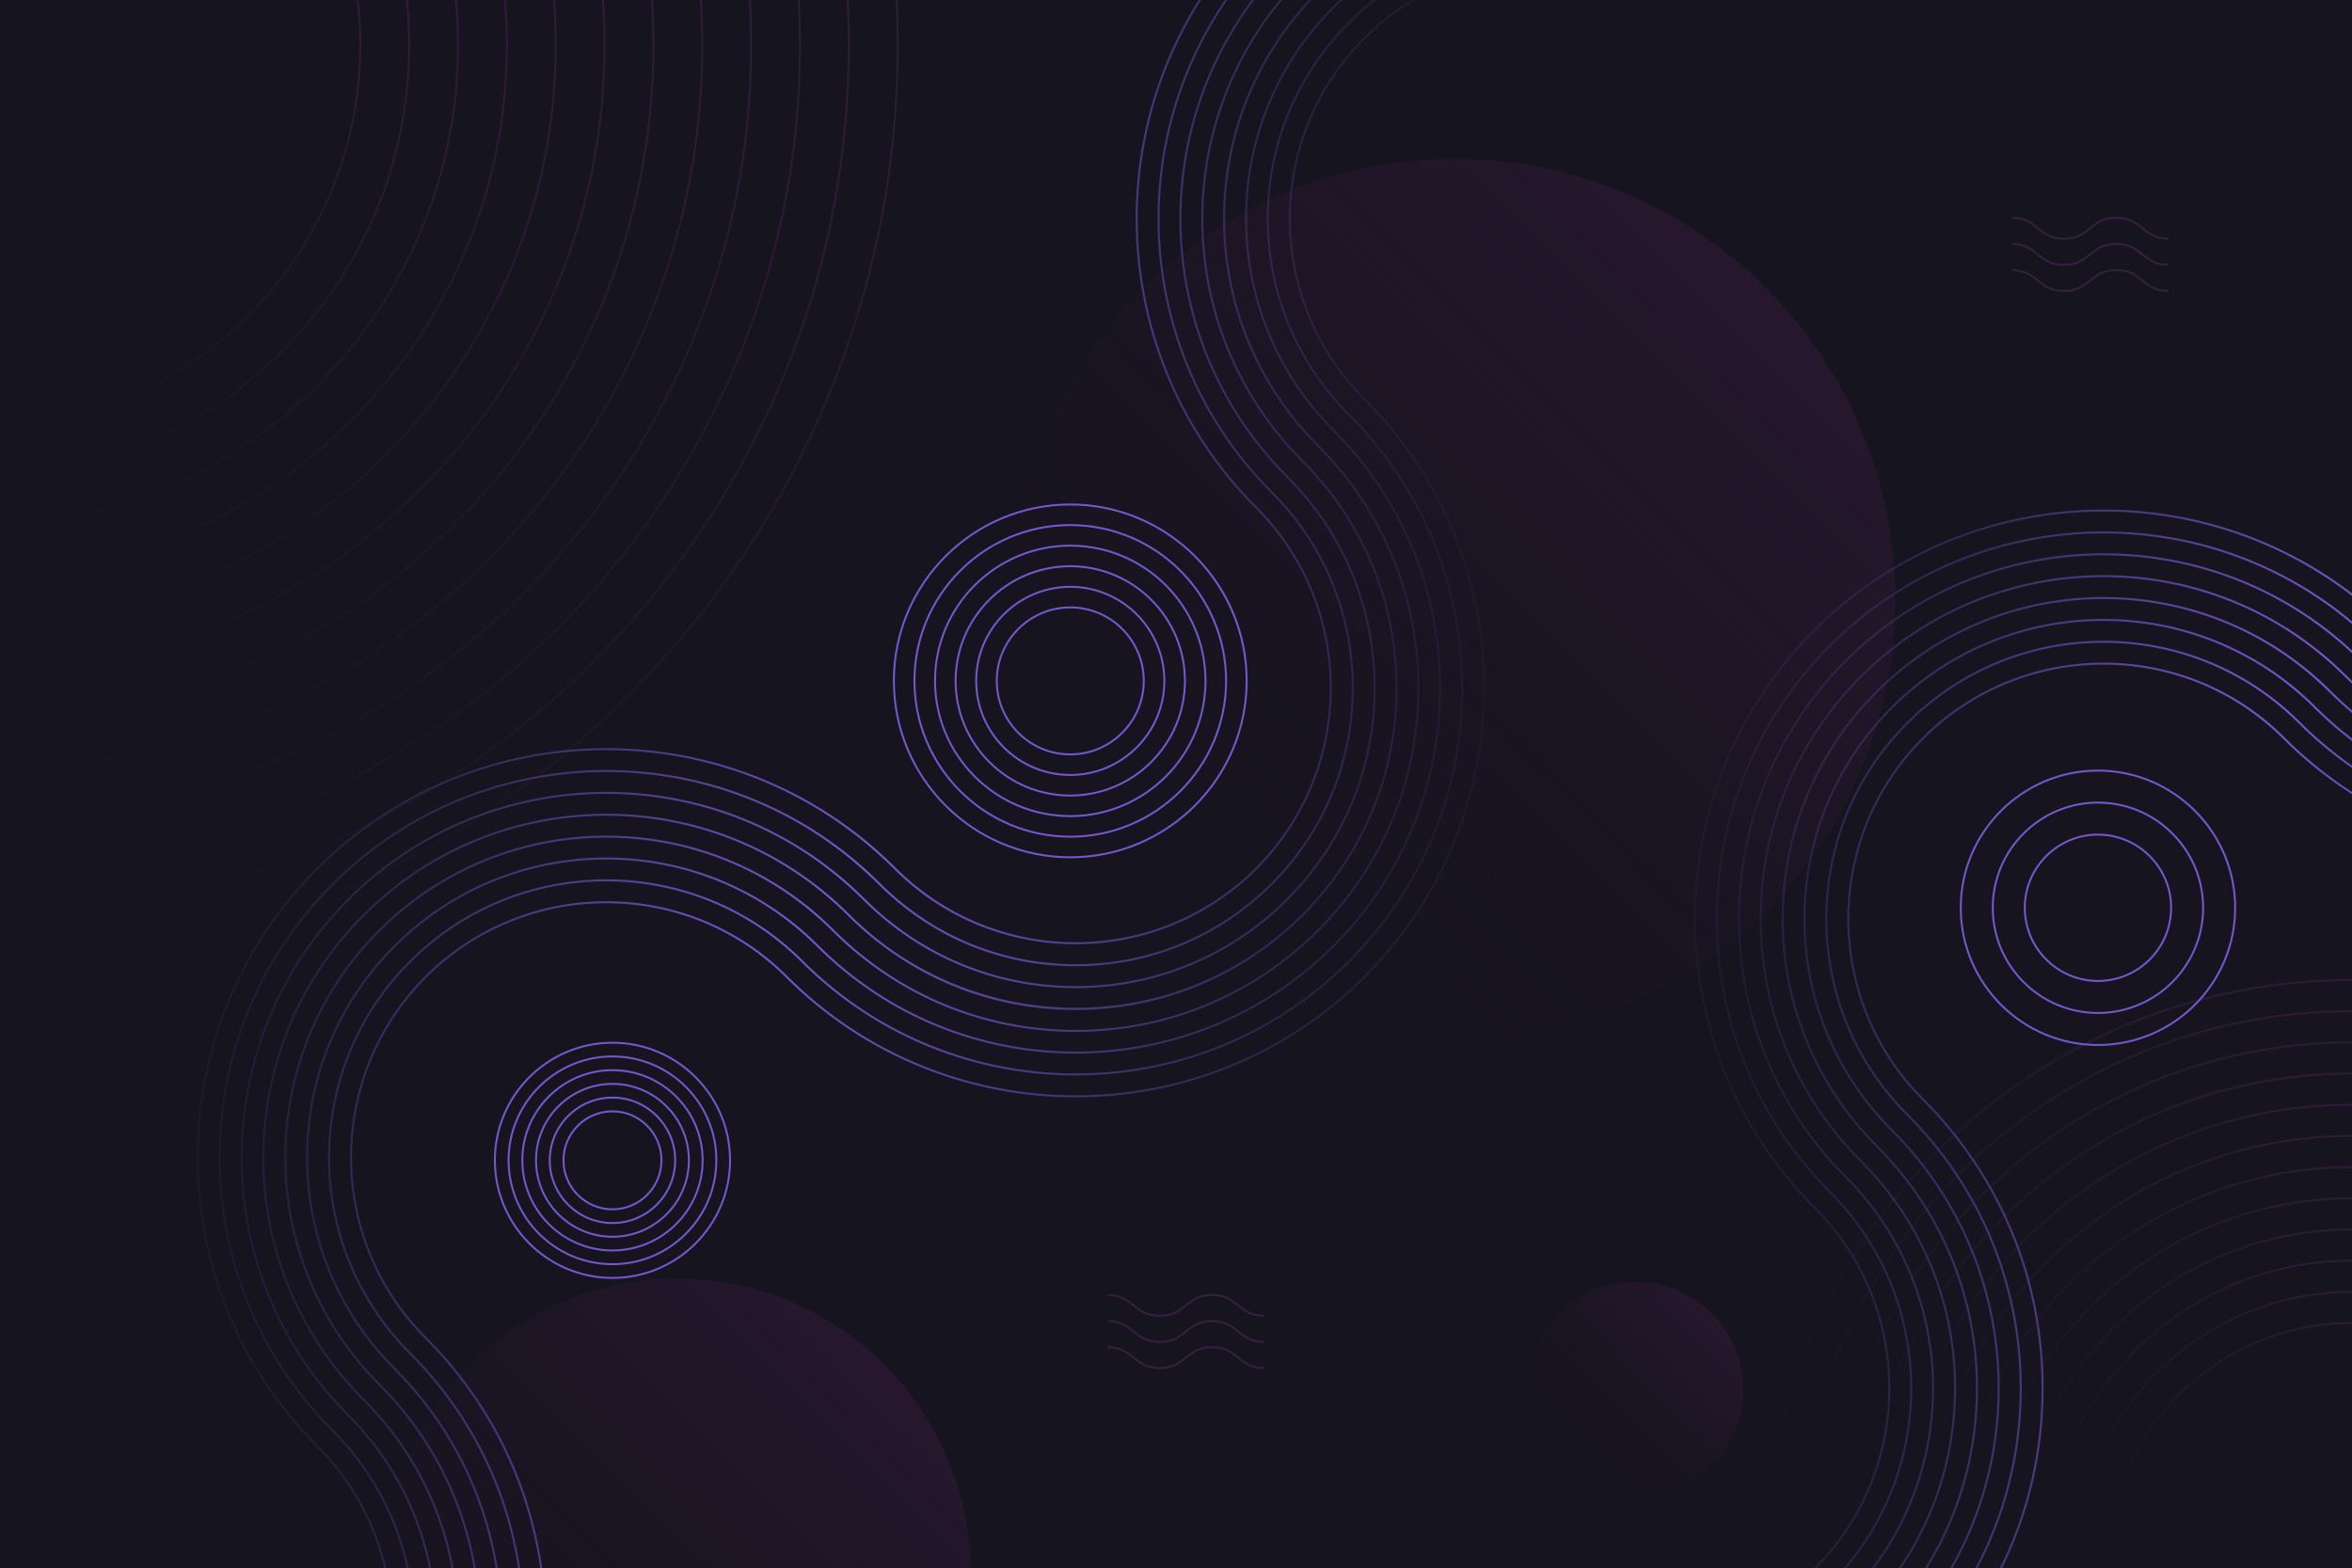 <?xml version="1.0" encoding="UTF-8"?>
<svg id="Background" xmlns="http://www.w3.org/2000/svg" xmlns:xlink="http://www.w3.org/1999/xlink"
  viewBox="0 0 2500 1667">
  <defs>
    <style>
      .cls-1 {
      fill: url(#_Безымянный_градиент_4-22);
      }

      .cls-1, .cls-2, .cls-3, .cls-4, .cls-5, .cls-6, .cls-7, .cls-8, .cls-9, .cls-10, .cls-11,
      .cls-12, .cls-13, .cls-14, .cls-15, .cls-16, .cls-17, .cls-18, .cls-19, .cls-20, .cls-21,
      .cls-22, .cls-23, .cls-24, .cls-25, .cls-26, .cls-27, .cls-28, .cls-29, .cls-30, .cls-31,
      .cls-32, .cls-33, .cls-34, .cls-35, .cls-36, .cls-37, .cls-38, .cls-39, .cls-40, .cls-41,
      .cls-42, .cls-43, .cls-44, .cls-45, .cls-46, .cls-47 {
      stroke-width: 0px;
      }

      .cls-2 {
      fill: url(#_Безымянный_градиент_4-24);
      }

      .cls-3 {
      fill: url(#_Безымянный_градиент_3-2);
      }

      .cls-4 {
      fill: url(#_Безымянный_градиент_3);
      }

      .cls-5 {
      fill: url(#_Безымянный_градиент_4);
      }

      .cls-6 {
      fill: url(#_Безымянный_градиент_4-4);
      }

      .cls-7 {
      fill: url(#_Безымянный_градиент_2);
      }

      .cls-8 {
      fill: url(#_Безымянный_градиент_2-6);
      }

      .cls-9 {
      fill: url(#_Безымянный_градиент_2-12);
      }

      .cls-10 {
      fill: url(#_Безымянный_градиент_4-21);
      }

      .cls-11 {
      fill: url(#_Безымянный_градиент_2-2);
      }

      .cls-12 {
      fill: url(#_Безымянный_градиент_4-3);
      }

      .cls-13 {
      fill: url(#_Безымянный_градиент_4-18);
      }

      .cls-14 {
      fill: url(#_Безымянный_градиент_3-3);
      }

      .cls-15 {
      fill: none;
      }

      .cls-16 {
      fill: url(#_Безымянный_градиент_4-23);
      }

      .cls-17 {
      fill: url(#_Безымянный_градиент_4-6);
      }

      .cls-18 {
      fill: url(#_Безымянный_градиент_4-13);
      }

      .cls-19 {
      fill: url(#_Безымянный_градиент_4-17);
      }

      .cls-20 {
      fill: url(#_Безымянный_градиент_4-19);
      }

      .cls-21 {
      fill: url(#_Безымянный_градиент_2-7);
      }

      .cls-22 {
      fill: url(#_Безымянный_градиент_4-8);
      }

      .cls-23 {
      fill: #16141f;
      }

      .cls-24 {
      fill: url(#_Безымянный_градиент_4-20);
      }

      .cls-25 {
      fill: url(#_Безымянный_градиент_2-5);
      }

      .cls-26 {
      fill: url(#_Безымянный_градиент_2-8);
      }

      .cls-27 {
      fill: url(#_Безымянный_градиент_4-2);
      }

      .cls-28 {
      fill: url(#_Безымянный_градиент_2-10);
      }

      .cls-29 {
      fill: url(#_Безымянный_градиент_4-7);
      }

      .cls-30 {
      fill: url(#_Безымянный_градиент_4-5);
      }

      .cls-31 {
      fill: url(#_Безымянный_градиент_2-11);
      }

      .cls-48 {
      clip-path: url(#clippath);
      }

      .cls-32 {
      fill: url(#_Безымянный_градиент_4-9);
      }

      .cls-33 {
      fill: url(#_Безымянный_градиент_4-11);
      }

      .cls-34 {
      fill: url(#_Безымянный_градиент_4-16);
      }

      .cls-35 {
      fill: url(#_Безымянный_градиент_4-12);
      }

      .cls-36 {
      fill: url(#_Безымянный_градиент_2-3);
      }

      .cls-37 {
      fill: #7457cc;
      }

      .cls-38 {
      fill: url(#_Безымянный_градиент_2-13);
      }

      .cls-39 {
      fill: url(#_Безымянный_градиент_2-16);
      }

      .cls-40 {
      fill: url(#_Безымянный_градиент_4-14);
      }

      .cls-41 {
      fill: url(#_Безымянный_градиент_2-14);
      }

      .cls-42 {
      fill: url(#_Безымянный_градиент_2-15);
      }

      .cls-43 {
      fill: url(#_Безымянный_градиент_4-10);
      }

      .cls-44 {
      fill: url(#_Безымянный_градиент_2-4);
      }

      .cls-45 {
      fill: #352040;
      }

      .cls-46 {
      fill: url(#_Безымянный_градиент_2-9);
      }

      .cls-47 {
      fill: url(#_Безымянный_градиент_4-15);
      }
    </style>
    <clipPath id="clippath">
      <rect id="mask" class="cls-15" width="2500" height="1667" />
    </clipPath>
    <linearGradient id="_Безымянный_градиент_4" data-name="Безымянный градиент 4" x1="-718.18"
      y1="741.19" x2="668.18" y2="-645.18" gradientUnits="userSpaceOnUse">
      <stop offset="0" stop-color="#16141f" stop-opacity="0" />
      <stop offset="1" stop-color="#352040" />
    </linearGradient>
    <linearGradient id="_Безымянный_градиент_4-2" data-name="Безымянный градиент 4" x1="-681.46"
      y1="704.47" x2="631.46" y2="-608.45" xlink:href="#_Безымянный_градиент_4" />
    <linearGradient id="_Безымянный_градиент_4-3" data-name="Безымянный градиент 4" x1="-644.74"
      y1="667.75" x2="594.74" y2="-571.73" xlink:href="#_Безымянный_градиент_4" />
    <linearGradient id="_Безымянный_градиент_4-4" data-name="Безымянный градиент 4" x1="-608.02"
      y1="631.03" x2="558.02" y2="-535.01" xlink:href="#_Безымянный_градиент_4" />
    <linearGradient id="_Безымянный_градиент_4-5" data-name="Безымянный градиент 4" x1="-571.3"
      y1="594.31" x2="521.3" y2="-498.29" xlink:href="#_Безымянный_градиент_4" />
    <linearGradient id="_Безымянный_градиент_4-6" data-name="Безымянный градиент 4" x1="-534.58"
      y1="557.59" x2="484.58" y2="-461.57" xlink:href="#_Безымянный_градиент_4" />
    <linearGradient id="_Безымянный_градиент_4-7" data-name="Безымянный градиент 4" x1="-497.86"
      y1="520.86" x2="447.86" y2="-424.85" xlink:href="#_Безымянный_градиент_4" />
    <linearGradient id="_Безымянный_градиент_4-8" data-name="Безымянный градиент 4" x1="-461.14"
      y1="484.14" x2="411.14" y2="-388.13" xlink:href="#_Безымянный_градиент_4" />
    <linearGradient id="_Безымянный_градиент_4-9" data-name="Безымянный градиент 4" x1="-424.42"
      y1="447.42" x2="374.42" y2="-351.41" xlink:href="#_Безымянный_градиент_4" />
    <linearGradient id="_Безымянный_градиент_4-10" data-name="Безымянный градиент 4" x1="-387.7"
      y1="410.7" x2="337.7" y2="-314.69" xlink:href="#_Безымянный_градиент_4" />
    <linearGradient id="_Безымянный_градиент_4-11" data-name="Безымянный градиент 4" x1="-350.98"
      y1="373.98" x2="300.98" y2="-277.97" xlink:href="#_Безымянный_градиент_4" />
    <linearGradient id="_Безымянный_градиент_4-12" data-name="Безымянный градиент 4" x1="-314.12"
      y1="337.13" x2="264.12" y2="-241.11" xlink:href="#_Безымянный_градиент_4" />
    <linearGradient id="_Безымянный_градиент_4-13" data-name="Безымянный градиент 4" x1="2057.28"
      y1="2109.72" x2="2942.72" y2="1224.28" xlink:href="#_Безымянный_градиент_4" />
    <linearGradient id="_Безымянный_градиент_4-14" data-name="Безымянный градиент 4" x1="2080.72"
      y1="2086.28" x2="2919.28" y2="1247.72" xlink:href="#_Безымянный_градиент_4" />
    <linearGradient id="_Безымянный_градиент_4-15" data-name="Безымянный градиент 4" x1="2104.16"
      y1="2062.84" x2="2895.84" y2="1271.16" xlink:href="#_Безымянный_градиент_4" />
    <linearGradient id="_Безымянный_градиент_4-16" data-name="Безымянный градиент 4" x1="2127.59"
      y1="2039.41" x2="2872.41" y2="1294.59" xlink:href="#_Безымянный_градиент_4" />
    <linearGradient id="_Безымянный_градиент_4-17" data-name="Безымянный градиент 4" x1="2151.03"
      y1="2015.97" x2="2848.97" y2="1318.03" xlink:href="#_Безымянный_градиент_4" />
    <linearGradient id="_Безымянный_градиент_4-18" data-name="Безымянный градиент 4" x1="2174.47"
      y1="1992.53" x2="2825.53" y2="1341.47" xlink:href="#_Безымянный_градиент_4" />
    <linearGradient id="_Безымянный_градиент_4-19" data-name="Безымянный градиент 4" x1="2198.05"
      y1="1968.95" x2="2801.95" y2="1365.05" xlink:href="#_Безымянный_градиент_4" />
    <linearGradient id="_Безымянный_градиент_4-20" data-name="Безымянный градиент 4" x1="2221.48"
      y1="1945.52" x2="2778.52" y2="1388.48" xlink:href="#_Безымянный_градиент_4" />
    <linearGradient id="_Безымянный_градиент_4-21" data-name="Безымянный градиент 4" x1="2244.91"
      y1="1922.09" x2="2755.09" y2="1411.91" xlink:href="#_Безымянный_градиент_4" />
    <linearGradient id="_Безымянный_градиент_4-22" data-name="Безымянный градиент 4" x1="2268.33"
      y1="1898.67" x2="2731.67" y2="1435.33" xlink:href="#_Безымянный_градиент_4" />
    <linearGradient id="_Безымянный_градиент_4-23" data-name="Безымянный градиент 4" x1="2291.76"
      y1="1875.24" x2="2708.24" y2="1458.76" xlink:href="#_Безымянный_градиент_4" />
    <linearGradient id="_Безымянный_градиент_4-24" data-name="Безымянный градиент 4" x1="2315.19"
      y1="1851.81" x2="2684.81" y2="1482.19" xlink:href="#_Безымянный_градиент_4" />
    <linearGradient id="_Безымянный_градиент_3" data-name="Безымянный градиент 3" x1="1214.34"
      y1="969.12" x2="1877.32" y2="306.14" gradientUnits="userSpaceOnUse">
      <stop offset="0" stop-color="#16141f" stop-opacity="0" />
      <stop offset="1" stop-color="#27172e" />
    </linearGradient>
    <linearGradient id="_Безымянный_градиент_3-2" data-name="Безымянный градиент 3" x1="1657.24"
      y1="1558.41" x2="1819.3" y2="1396.35" xlink:href="#_Безымянный_градиент_3" />
    <linearGradient id="_Безымянный_градиент_3-3" data-name="Безымянный градиент 3" x1="498.12"
      y1="1892.8" x2="940.1" y2="1450.82" xlink:href="#_Безымянный_градиент_3" />
    <linearGradient id="_Безымянный_градиент_2" data-name="Безымянный градиент 2" x1="1544.3"
      y1="645.84" x2="3541.47" y2="645.84" gradientUnits="userSpaceOnUse">
      <stop offset="0" stop-color="#16141f" stop-opacity="0" />
      <stop offset=".49" stop-color="#7457cc" />
      <stop offset="1" stop-color="#16141f" stop-opacity="0" />
    </linearGradient>
    <linearGradient id="_Безымянный_градиент_2-2" data-name="Безымянный градиент 2" x1="1527.85"
      y1="669.1" x2="3525.02" y2="669.1" xlink:href="#_Безымянный_градиент_2" />
    <linearGradient id="_Безымянный_градиент_2-3" data-name="Безымянный градиент 2" x1="1511.4"
      y1="692.45" x2="3508.57" y2="692.45" xlink:href="#_Безымянный_градиент_2" />
    <linearGradient id="_Безымянный_градиент_2-4" data-name="Безымянный градиент 2" x1="1494.96"
      y1="715.62" x2="3492.12" y2="715.62" xlink:href="#_Безымянный_градиент_2" />
    <linearGradient id="_Безымянный_градиент_2-5" data-name="Безымянный градиент 2" x1="1478.51"
      y1="738.88" x2="3475.68" y2="738.88" xlink:href="#_Безымянный_градиент_2" />
    <linearGradient id="_Безымянный_градиент_2-6" data-name="Безымянный градиент 2" x1="1462.06"
      y1="762.23" x2="3459.23" y2="762.23" xlink:href="#_Безымянный_градиент_2" />
    <linearGradient id="_Безымянный_градиент_2-7" data-name="Безымянный градиент 2" x1="1445.61"
      y1="785.39" x2="3442.78" y2="785.39" xlink:href="#_Безымянный_градиент_2" />
    <linearGradient id="_Безымянный_градиент_2-8" data-name="Безымянный градиент 2" x1="1429.17"
      y1="808.76" x2="3426.33" y2="808.76" xlink:href="#_Безымянный_градиент_2" />
    <linearGradient id="_Безымянный_градиент_2-9" data-name="Безымянный градиент 2" x1="-47.2"
      y1="899.49" x2="1949.97" y2="899.49" xlink:href="#_Безымянный_градиент_2" />
    <linearGradient id="_Безымянный_градиент_2-10" data-name="Безымянный градиент 2" x1="-63.64"
      y1="922.75" x2="1933.52" y2="922.75" xlink:href="#_Безымянный_градиент_2" />
    <linearGradient id="_Безымянный_градиент_2-11" data-name="Безымянный градиент 2" x1="-80.09"
      y1="946.1" x2="1917.07" y2="946.1" xlink:href="#_Безымянный_градиент_2" />
    <linearGradient id="_Безымянный_градиент_2-12" data-name="Безымянный градиент 2" x1="-96.54"
      y1="969.27" x2="1900.63" y2="969.27" xlink:href="#_Безымянный_градиент_2" />
    <linearGradient id="_Безымянный_градиент_2-13" data-name="Безымянный градиент 2" x1="-112.99"
      y1="992.53" x2="1884.18" y2="992.53" xlink:href="#_Безымянный_градиент_2" />
    <linearGradient id="_Безымянный_градиент_2-14" data-name="Безымянный градиент 2" x1="-129.43"
      y1="1015.88" x2="1867.73" y2="1015.88" xlink:href="#_Безымянный_градиент_2" />
    <linearGradient id="_Безымянный_градиент_2-15" data-name="Безымянный градиент 2" x1="-145.88"
      y1="1039.05" x2="1851.28" y2="1039.05" xlink:href="#_Безымянный_градиент_2" />
    <linearGradient id="_Безымянный_градиент_2-16" data-name="Безымянный градиент 2" x1="-162.33"
      y1="1062.41" x2="1834.84" y2="1062.41" xlink:href="#_Безымянный_градиент_2" />
  </defs>
  <g class="cls-48">
    <rect id="Background-2" data-name="Background" class="cls-23" width="2500" height="1667" />
    <g>
      <path class="cls-5"
        d="M-25,1028.41c-132.33,0-260.7-25.92-381.54-77.05-116.72-49.38-221.55-120.07-311.57-210.11-90.02-90.04-160.7-194.89-210.07-311.63-51.11-120.87-77.03-249.26-77.03-381.62s25.92-260.75,77.03-381.62c49.37-116.75,120.05-221.59,210.07-311.63,90.02-90.04,194.85-160.73,311.57-210.11,120.85-51.12,249.22-77.05,381.54-77.05s260.7,25.92,381.54,77.05c116.72,49.38,221.55,120.07,311.57,210.11,90.02,90.04,160.7,194.89,210.07,311.63,51.11,120.87,77.03,249.27,77.03,381.62s-25.92,260.75-77.03,381.62c-49.37,116.75-120.05,221.59-210.07,311.63-90.02,90.04-194.85,160.73-311.57,210.11-120.85,51.12-249.22,77.05-381.54,77.05ZM-25-930.31c-539.34,0-978.12,438.87-978.12,978.32S-564.34,1026.33-25,1026.33,953.12,587.45,953.12,48.01,514.34-930.31-25-930.31Z" />
      <path class="cls-27"
        d="M-25,976.47c-125.32,0-246.89-24.55-361.33-72.96-110.54-46.76-209.81-113.71-295.07-198.98-85.25-85.27-152.18-184.56-198.94-295.12-48.4-114.47-72.95-236.06-72.95-361.4s24.54-246.94,72.95-361.4c46.75-110.56,113.69-209.86,198.94-295.12,85.25-85.27,184.53-152.21,295.07-198.98,114.44-48.41,236.01-72.96,361.33-72.96s246.89,24.55,361.33,72.96c110.54,46.76,209.81,113.71,295.07,198.98,85.25,85.27,152.18,184.56,198.94,295.12,48.4,114.47,72.95,236.06,72.95,361.4s-24.54,246.94-72.95,361.4c-46.75,110.56-113.69,209.86-198.94,295.12-85.25,85.27-184.53,152.21-295.07,198.98-114.44,48.41-236.01,72.96-361.33,72.96ZM-25-878.38c-510.71,0-926.2,415.57-926.2,926.38S-535.71,974.39-25,974.39,901.2,558.82,901.2,48.01,485.71-878.38-25-878.38Z" />
      <path class="cls-12"
        d="M-25,924.54c-118.31,0-233.08-23.18-341.12-68.88-104.36-44.15-198.08-107.35-278.56-187.85-80.48-80.5-143.67-174.24-187.81-278.62-45.7-108.06-68.87-222.86-68.87-341.19s23.17-233.12,68.87-341.19c44.14-104.38,107.33-198.12,187.81-278.62,80.48-80.5,174.2-143.7,278.56-187.85,108.04-45.71,222.81-68.88,341.12-68.88s233.08,23.18,341.12,68.88c104.36,44.15,198.08,107.35,278.56,187.85,80.48,80.5,143.67,174.24,187.81,278.62,45.7,108.06,68.87,222.86,68.87,341.19s-23.17,233.12-68.87,341.19c-44.14,104.38-107.33,198.12-187.81,278.62-80.48,80.5-174.2,143.7-278.56,187.85-108.04,45.71-222.81,68.88-341.12,68.88ZM-25-826.44c-482.08,0-874.27,392.28-874.27,874.45S-507.08,922.46-25,922.46,849.27,530.18,849.27,48.01,457.08-826.44-25-826.44Z" />
      <path class="cls-6"
        d="M-25,872.6c-111.3,0-219.27-21.8-320.91-64.8-98.17-41.53-186.34-100.99-262.05-176.72-75.71-75.73-135.16-163.92-176.68-262.11-42.99-101.66-64.79-209.65-64.79-320.97s21.8-219.31,64.79-320.97c41.52-98.19,100.97-186.38,176.68-262.11,75.71-75.73,163.88-135.19,262.05-176.72,101.64-43,209.61-64.8,320.91-64.8s219.27,21.8,320.91,64.8c98.17,41.53,186.34,100.99,262.05,176.72,75.71,75.73,135.16,163.92,176.68,262.11,42.99,101.66,64.79,209.65,64.79,320.97s-21.8,219.31-64.79,320.97c-41.52,98.19-100.97,186.38-176.68,262.11s-163.88,135.19-262.05,176.72c-101.64,43-209.61,64.8-320.91,64.8ZM-25-774.51c-453.44,0-822.35,368.98-822.35,822.51S-478.44,870.52-25,870.52,797.35,501.54,797.35,48.01,428.44-774.51-25-774.51Z" />
      <path class="cls-30"
        d="M-25,820.67c-104.29,0-205.46-20.43-300.69-60.72-91.99-38.92-174.6-94.63-245.55-165.59-70.95-70.96-126.65-153.59-165.55-245.6-40.28-95.26-60.71-196.45-60.71-300.75s20.43-205.5,60.71-300.75c38.91-92.01,94.61-174.64,165.55-245.6,70.95-70.96,153.56-126.67,245.55-165.59,95.24-40.29,196.41-60.72,300.69-60.72s205.46,20.43,300.69,60.72c91.99,38.92,174.6,94.63,245.55,165.59,70.95,70.96,126.65,153.59,165.55,245.6,40.28,95.26,60.71,196.45,60.71,300.75s-20.43,205.5-60.71,300.75c-38.91,92.01-94.61,174.64-165.55,245.6-70.95,70.96-153.56,126.67-245.55,165.59-95.24,40.29-196.41,60.72-300.69,60.72ZM-25-722.57c-424.81,0-770.42,345.68-770.42,770.58S-449.81,818.58-25,818.58,745.42,472.9,745.42,48.01,399.81-722.57-25-722.57Z" />
      <path class="cls-17"
        d="M-25,768.73c-192.47,0-373.43-74.97-509.53-211.1-136.1-136.13-211.05-317.12-211.05-509.63s74.95-373.5,211.05-509.63c136.1-136.13,317.05-211.1,509.53-211.1s373.43,74.97,509.53,211.1c136.1,136.13,211.05,317.12,211.05,509.63s-74.95,373.5-211.05,509.63c-136.1,136.13-317.05,211.1-509.53,211.1ZM-25-670.63c-396.18,0-718.5,322.38-718.5,718.64S-421.18,766.65-25,766.65,693.5,444.27,693.5,48.01,371.18-670.63-25-670.63Z" />
      <path class="cls-29"
        d="M-25,716.8c-178.6,0-346.52-69.57-472.81-195.88-126.29-126.32-195.84-294.27-195.84-472.91s69.55-346.59,195.84-472.91c126.29-126.32,294.21-195.88,472.81-195.88s346.52,69.57,472.81,195.88c126.29,126.32,195.84,294.27,195.84,472.91s-69.55,346.59-195.84,472.91c-126.29,126.32-294.21,195.88-472.81,195.88ZM-25-618.7c-367.55,0-666.57,299.08-666.57,666.71S-392.55,714.71-25,714.71,641.57,415.63,641.57,48.01,342.55-618.7-25-618.7Z" />
      <path class="cls-22"
        d="M-25,664.86c-164.73,0-319.61-64.16-436.09-180.67-116.48-116.51-180.64-271.41-180.64-436.18s64.15-319.67,180.64-436.18c116.49-116.51,271.36-180.67,436.09-180.67s319.61,64.16,436.09,180.67c116.48,116.51,180.64,271.41,180.64,436.18s-64.15,319.67-180.64,436.18c-116.49,116.51-271.36,180.67-436.09,180.67ZM-25-566.76c-338.92,0-614.65,275.78-614.65,614.77S-363.92,662.78-25,662.78,589.65,386.99,589.65,48.01,313.92-566.76-25-566.76Z" />
      <path class="cls-32"
        d="M-25,612.92c-150.86,0-292.7-58.76-399.38-165.46-106.68-106.7-165.43-248.56-165.43-399.46s58.75-292.76,165.43-399.46c106.68-106.7,248.51-165.46,399.38-165.46s292.7,58.76,399.38,165.46c106.68,106.7,165.43,248.56,165.43,399.46s-58.75,292.76-165.43,399.46c-106.68,106.7-248.51,165.46-399.38,165.46ZM-25-514.83c-310.29,0-562.72,252.49-562.72,562.83S-335.29,610.84-25,610.84,537.72,358.35,537.72,48.01,285.29-514.83-25-514.83Z" />
      <path class="cls-43"
        d="M-25,560.99c-136.99,0-265.79-53.36-362.66-150.25-96.87-96.89-150.22-225.71-150.22-362.73s53.35-265.84,150.22-362.73c96.87-96.89,225.66-150.25,362.66-150.25s265.79,53.36,362.66,150.25c96.87,96.89,150.22,225.71,150.22,362.73s-53.35,265.84-150.22,362.73c-96.87,96.89-225.67,150.25-362.66,150.25ZM-25-462.89c-281.65,0-510.8,229.19-510.8,510.9S-306.65,558.9-25,558.9,485.8,329.72,485.8,48.01,256.65-462.89-25-462.89Z" />
      <path class="cls-33"
        d="M-25,509.05c-123.13,0-238.88-47.96-325.94-135.04-87.06-87.08-135.01-202.86-135.01-326.01s47.95-238.93,135.01-326.01c87.06-87.08,202.82-135.04,325.94-135.04s238.88,47.96,325.94,135.04c87.06,87.08,135.01,202.86,135.01,326.01s-47.95,238.93-135.01,326.01c-87.06,87.08-202.82,135.04-325.94,135.04ZM-25-410.96c-253.02,0-458.87,205.89-458.87,458.96S-278.02,506.97-25,506.97,433.87,301.08,433.87,48.01,228.02-410.96-25-410.96Z" />
      <path class="cls-35"
        d="M-25,457.12c-225.54,0-409.03-183.53-409.03-409.11S-250.54-361.1-25-361.1,384.03-177.58,384.03,48.01,200.54,457.12-25,457.12ZM-25-359.02c-224.39,0-406.94,182.59-406.94,407.03S-249.39,455.03-25,455.03,381.94,272.44,381.94,48.01,199.39-359.02-25-359.02Z" />
    </g>
    <g>
      <path class="cls-18"
        d="M2500,2293.17c-167.22,0-324.43-65.13-442.68-183.4-118.24-118.27-183.36-275.51-183.36-442.77s65.12-324.5,183.36-442.77c118.24-118.27,275.46-183.4,442.68-183.4s324.43,65.13,442.68,183.4c118.24,118.27,183.36,275.51,183.36,442.77s-65.12,324.5-183.36,442.77c-118.24,118.27-275.46,183.4-442.68,183.4ZM2500,1042.92c-344.05,0-623.96,279.96-623.96,624.08s279.91,624.08,623.96,624.08,623.96-279.96,623.96-624.08-279.91-624.08-623.96-624.08Z" />
      <path class="cls-40"
        d="M2500,2260.02c-158.37,0-307.26-61.68-419.24-173.69-111.98-112.01-173.66-260.92-173.66-419.33s61.67-307.32,173.66-419.33c111.98-112.01,260.87-173.69,419.24-173.69s307.26,61.68,419.24,173.69c111.98,112.01,173.66,260.92,173.66,419.33s-61.67,307.32-173.66,419.33c-111.98,112.01-260.87,173.69-419.24,173.69ZM2500,1076.07c-325.78,0-590.81,265.09-590.81,590.93s265.04,590.93,590.81,590.93,590.81-265.09,590.81-590.93-265.04-590.93-590.81-590.93Z" />
      <path class="cls-47"
        d="M2500,2226.87c-149.52,0-290.08-58.24-395.8-163.98-105.72-105.74-163.95-246.34-163.95-395.88s58.23-290.14,163.95-395.88c105.72-105.74,246.29-163.98,395.8-163.98s290.08,58.24,395.8,163.98,163.95,246.34,163.95,395.88-58.23,290.14-163.95,395.88c-105.72,105.74-246.29,163.98-395.8,163.98ZM2500,1109.22c-307.5,0-557.67,250.22-557.67,557.78s250.17,557.78,557.67,557.78,557.67-250.22,557.67-557.78-250.17-557.78-557.67-557.78Z" />
      <path class="cls-34"
        d="M2500,2193.71c-140.66,0-272.91-54.79-372.37-154.27-99.46-99.48-154.24-231.75-154.24-372.44s54.78-272.96,154.24-372.44c99.46-99.48,231.71-154.27,372.37-154.27s272.91,54.79,372.37,154.27c99.46,99.48,154.24,231.75,154.24,372.44s-54.78,272.96-154.24,372.44c-99.46,99.48-231.71,154.27-372.37,154.27ZM2500,1142.37c-289.23,0-524.53,235.35-524.53,524.63s235.3,524.63,524.53,524.63,524.53-235.35,524.53-524.63-235.3-524.63-524.53-524.63Z" />
      <path class="cls-19"
        d="M2500,2160.56c-131.81,0-255.73-51.34-348.93-144.56-93.2-93.22-144.53-217.17-144.53-349s51.33-255.78,144.53-349c93.2-93.22,217.12-144.56,348.93-144.56s255.73,51.34,348.93,144.56c93.2,93.22,144.53,217.17,144.53,349s-51.33,255.78-144.53,349c-93.2,93.22-217.12,144.56-348.93,144.56ZM2500,1175.52c-270.95,0-491.38,220.48-491.38,491.48s220.43,491.48,491.38,491.48,491.38-220.48,491.38-491.48-220.43-491.48-491.38-491.48Z" />
      <path class="cls-13"
        d="M2500,2127.41c-122.96,0-238.55-47.89-325.5-134.85-86.94-86.96-134.82-202.58-134.82-325.56s47.88-238.6,134.82-325.56c86.94-86.96,202.54-134.85,325.5-134.85s238.55,47.89,325.5,134.85c86.94,86.96,134.82,202.58,134.82,325.56s-47.88,238.6-134.82,325.56c-86.94,86.96-202.54,134.85-325.5,134.85ZM2500,1208.67c-252.67,0-458.24,205.61-458.24,458.33s205.56,458.33,458.24,458.33,458.24-205.61,458.24-458.33-205.56-458.33-458.24-458.33Z" />
      <path class="cls-20"
        d="M2500,2094.26c-235.55,0-427.18-191.67-427.18-427.26s191.63-427.26,427.18-427.26,427.18,191.67,427.18,427.26-191.63,427.26-427.18,427.26ZM2500,1241.82c-234.4,0-425.1,190.73-425.1,425.18s190.7,425.18,425.1,425.18,425.1-190.73,425.1-425.18-190.7-425.18-425.1-425.18Z" />
      <path class="cls-24"
        d="M2500,2061.11c-217.27,0-394.03-176.8-394.03-394.11s176.76-394.11,394.03-394.11,394.03,176.8,394.03,394.11-176.76,394.11-394.03,394.11ZM2500,1274.97c-216.12,0-391.95,175.86-391.95,392.03s175.83,392.03,391.95,392.03,391.95-175.86,391.95-392.03-175.83-392.03-391.95-392.03Z" />
      <path class="cls-10"
        d="M2500,2027.96c-198.99,0-360.89-161.93-360.89-360.96s161.9-360.96,360.89-360.96,360.89,161.93,360.89,360.96-161.9,360.96-360.89,360.96ZM2500,1308.12c-197.85,0-358.81,160.99-358.81,358.88s160.96,358.88,358.81,358.88,358.81-160.99,358.81-358.88-160.96-358.88-358.81-358.88Z" />
      <path class="cls-1"
        d="M2500,1994.81c-180.72,0-327.75-147.05-327.75-327.81s147.03-327.81,327.75-327.81,327.75,147.05,327.75,327.81-147.03,327.81-327.75,327.81ZM2500,1341.27c-179.57,0-325.66,146.12-325.66,325.73s146.09,325.73,325.66,325.73,325.66-146.12,325.66-325.73-146.09-325.73-325.66-325.73Z" />
      <path class="cls-16"
        d="M2500,1961.66c-162.45,0-294.6-132.18-294.6-294.66s132.16-294.66,294.6-294.66,294.6,132.18,294.6,294.66-132.16,294.66-294.6,294.66ZM2500,1374.42c-161.3,0-292.52,131.25-292.52,292.58s131.22,292.58,292.52,292.58,292.52-131.25,292.52-292.58-131.22-292.58-292.52-292.58Z" />
      <path class="cls-2"
        d="M2500,1928.51c-144.17,0-261.46-117.31-261.46-261.51s117.29-261.51,261.46-261.51,261.46,117.31,261.46,261.51-117.29,261.51-261.46,261.51ZM2500,1407.57c-143.02,0-259.38,116.38-259.38,259.43s116.36,259.43,259.38,259.43,259.38-116.38,259.38-259.43-116.36-259.43-259.38-259.43Z" />
    </g>
    <ellipse class="cls-4" cx="1545.83" cy="637.63" rx="468.75" ry="468.84" />
    <ellipse class="cls-3" cx="1738.27" cy="1477.38" rx="114.58" ry="114.61" />
    <ellipse class="cls-14" cx="719.11" cy="1671.81" rx="312.5" ry="312.56" />
    <g>
      <path class="cls-7"
        d="M3233.68-456.55c-116.27,0-225.57,45.29-307.79,127.52-169.71,169.75-169.71,445.95,0,615.7,105.38,105.4,105.38,276.91,0,382.32-105.38,105.4-276.85,105.41-382.24,0-169.71-169.75-445.86-169.75-615.58,0-82.21,82.23-127.49,191.56-127.49,307.85s45.28,225.62,127.49,307.85c105.38,105.41,105.38,276.91,0,382.32-105.38,105.41-276.85,105.41-382.24,0l-1.53,1.54c53.12,53.13,122.89,79.69,192.65,79.69s139.54-26.56,192.65-79.69c106.23-106.25,106.23-279.14,0-385.39-81.8-81.82-126.85-190.6-126.85-306.31s45.05-224.5,126.85-306.32c168.87-168.9,443.64-168.9,612.51,0,53.12,53.13,122.88,79.69,192.66,79.69s139.54-26.56,192.65-79.69c106.23-106.25,106.23-279.14,0-385.39-168.87-168.9-168.87-443.73,0-612.63,81.8-81.82,190.57-126.88,306.25-126.88s224.45,45.06,306.25,126.88l1.53-1.54c-82.21-82.23-191.52-127.52-307.79-127.52Z" />
      <path class="cls-11"
        d="M2942.34-312.58c-160.64,160.68-160.64,422.12,0,582.8,55.44,55.45,85.98,129.18,85.98,207.61s-30.53,152.15-85.98,207.61c-55.44,55.46-129.16,85.99-207.57,85.99s-152.13-30.54-207.57-85.99c-160.64-160.68-422.03-160.68-582.68,0-77.82,77.84-120.68,181.32-120.68,291.4s42.86,213.56,120.68,291.4c114.45,114.48,114.45,300.74,0,415.22-114.45,114.47-300.68,114.47-415.14,0l-1.53,1.54c57.65,57.66,133.38,86.49,209.1,86.49s151.45-28.83,209.1-86.49c115.3-115.32,115.3-302.97,0-418.29-77.41-77.42-120.04-180.37-120.04-289.86s42.63-212.44,120.04-289.86c159.8-159.83,419.81-159.83,579.61,0,55.85,55.86,130.11,86.63,209.1,86.63s153.25-30.77,209.1-86.63c55.85-55.86,86.61-130.14,86.61-209.14s-30.76-153.28-86.61-209.14c-159.8-159.83-159.8-419.9,0-579.73,77.41-77.42,180.33-120.07,289.81-120.07s212.4,42.64,289.8,120.07l1.53-1.54c-77.82-77.84-181.29-120.7-291.34-120.7s-213.52,42.87-291.34,120.7Z" />
      <path class="cls-36"
        d="M2958.78-296.13c-151.58,151.61-151.58,398.29,0,549.9,59.84,59.85,92.79,139.42,92.79,224.06s-32.95,164.21-92.79,224.06c-59.84,59.85-139.39,92.81-224.02,92.81s-164.18-32.96-224.01-92.81c-151.58-151.61-398.21-151.61-549.79,0-151.58,151.61-151.58,398.29,0,549.9,123.52,123.55,123.52,324.58,0,448.12-123.52,123.54-324.51,123.54-448.03,0l-1.53,1.54c62.18,62.2,143.87,93.3,225.55,93.3s163.37-31.1,225.55-93.3c124.37-124.4,124.37-326.8,0-451.19-150.73-150.76-150.73-396.07,0-546.83,150.73-150.76,395.99-150.76,546.72,0,60.25,60.26,140.35,93.45,225.55,93.45s165.3-33.19,225.55-93.45c60.25-60.26,93.43-140.38,93.43-225.6s-33.18-165.34-93.43-225.6c-150.73-150.76-150.73-396.06,0-546.83,150.73-150.76,395.98-150.76,546.72,0l1.53-1.54c-151.58-151.61-398.21-151.61-549.79,0Z" />
      <path class="cls-44"
        d="M2975.23-279.68c-142.51,142.54-142.51,374.46,0,516.99,64.23,64.24,99.6,149.66,99.6,240.51s-35.37,176.27-99.6,240.51c-132.59,132.62-348.33,132.61-480.93,0-142.51-142.54-374.38-142.54-516.89,0-69.03,69.05-107.05,160.85-107.05,258.5s38.02,189.45,107.05,258.5c64.23,64.24,99.6,149.66,99.6,240.51s-35.37,176.27-99.6,240.51c-132.59,132.62-348.34,132.62-480.93,0l-1.53,1.54c66.72,66.73,154.36,100.1,242,100.1s175.28-33.37,242-100.1c64.64-64.65,100.24-150.61,100.24-242.05s-35.6-177.4-100.24-242.05c-68.62-68.64-106.42-159.89-106.42-256.96s37.79-188.33,106.42-256.96c141.66-141.69,372.16-141.69,513.82,0,64.64,64.65,150.58,100.26,242,100.26s177.36-35.61,242-100.26,100.24-150.61,100.24-242.05-35.6-177.39-100.24-242.05c-141.66-141.69-141.66-372.23,0-513.92,68.62-68.64,159.86-106.44,256.91-106.44s188.29,37.8,256.91,106.44l1.53-1.54c-69.03-69.05-160.82-107.07-258.44-107.07s-189.41,38.03-258.45,107.07Z" />
      <path class="cls-25"
        d="M2991.68-263.23c-64.64,64.65-100.24,150.61-100.24,242.05s35.6,177.39,100.24,242.05c68.62,68.64,106.42,159.89,106.42,256.96s-37.79,188.33-106.42,256.96c-68.62,68.64-159.86,106.44-256.91,106.44s-188.29-37.8-256.91-106.44c-133.44-133.46-350.56-133.46-484,0-64.64,64.65-100.24,150.61-100.24,242.05s35.6,177.4,100.24,242.05c68.62,68.64,106.42,159.89,106.42,256.96s-37.79,188.32-106.42,256.96c-70.84,70.85-163.86,106.28-256.91,106.27-93.03,0-186.09-35.43-256.91-106.26l-1.53,1.54c71.25,71.27,164.85,106.9,258.44,106.9s187.19-35.64,258.45-106.9c69.03-69.05,107.05-160.85,107.05-258.5s-38.02-189.45-107.05-258.5c-132.59-132.62-132.59-348.4,0-481.02,132.59-132.62,348.33-132.62,480.93,0,69.03,69.05,160.82,107.07,258.45,107.07s189.41-38.02,258.44-107.07c69.03-69.05,107.05-160.85,107.05-258.5s-38.02-189.45-107.05-258.5c-132.59-132.62-132.59-348.4,0-481.02,132.59-132.62,348.34-132.62,480.93,0l1.53-1.54c-64.64-64.65-150.58-100.26-242-100.26s-177.36,35.61-242,100.26Z" />
      <path class="cls-8"
        d="M3008.13-246.78c-124.37,124.39-124.37,326.8,0,451.19,150.73,150.76,150.73,396.07,0,546.83-150.73,150.76-395.99,150.76-546.72,0-124.37-124.39-326.73-124.39-451.1,0-60.25,60.26-93.43,140.38-93.43,225.59s33.18,165.34,93.43,225.6c150.73,150.76,150.73,396.07,0,546.83-73.02,73.03-170.1,113.25-273.36,113.25-103.26,0-200.34-40.22-273.36-113.25l-1.53,1.54c73.43,73.44,171.05,113.89,274.89,113.89,103.84,0,201.47-40.45,274.89-113.89,151.58-151.61,151.58-398.29,0-549.9-59.84-59.85-92.79-139.42-92.79-224.06s32.95-164.21,92.79-224.06c123.52-123.54,324.51-123.54,448.03,0,75.79,75.8,175.34,113.71,274.89,113.71s199.1-37.9,274.89-113.71c151.58-151.61,151.58-398.29,0-549.9-123.52-123.55-123.52-324.57,0-448.12,59.84-59.85,139.4-92.81,224.02-92.81s164.18,32.96,224.01,92.81l1.53-1.54c-60.25-60.26-140.35-93.45-225.55-93.45s-165.3,33.19-225.55,93.45Z" />
      <path class="cls-21"
        d="M3024.57-230.33c-55.85,55.86-86.61,130.14-86.61,209.14s30.76,153.28,86.61,209.14c77.41,77.43,120.04,180.37,120.04,289.86s-42.63,212.44-120.04,289.86c-159.8,159.83-419.81,159.83-579.61,0-115.3-115.32-302.91-115.32-418.21,0-55.85,55.86-86.61,130.14-86.61,209.15s30.76,153.28,86.61,209.14c77.41,77.43,120.04,180.37,120.04,289.86s-42.63,212.44-120.04,289.86c-79.91,79.93-184.84,119.88-289.81,119.87-104.94-.01-209.91-39.97-289.8-119.87l-1.53,1.54c80.32,80.34,185.83,120.51,291.34,120.51,105.51,0,211.02-40.17,291.34-120.51,77.82-77.84,120.68-181.32,120.68-291.4s-42.86-213.56-120.68-291.4c-55.44-55.45-85.98-129.18-85.98-207.61s30.53-152.15,85.98-207.61c114.45-114.48,300.68-114.48,415.14,0,80.32,80.34,185.83,120.51,291.34,120.51s211.02-40.17,291.34-120.51c77.82-77.84,120.68-181.32,120.68-291.4s-42.86-213.56-120.68-291.4c-55.44-55.45-85.98-129.18-85.98-207.61s30.53-152.15,85.98-207.61c55.44-55.45,129.16-85.99,207.57-85.99s152.12,30.54,207.57,85.99l1.53-1.54c-55.85-55.86-130.11-86.63-209.1-86.63s-153.25,30.77-209.1,86.63Z" />
      <path class="cls-26"
        d="M3041.02-213.88c-106.23,106.25-106.23,279.14,0,385.39,81.8,81.82,126.86,190.6,126.86,306.31s-45.05,224.49-126.86,306.31c-168.87,168.9-443.64,168.9-612.51,0-106.23-106.25-279.08-106.25-385.31,0-106.23,106.25-106.23,279.13,0,385.39,81.8,81.82,126.85,190.61,126.85,306.32s-45.05,224.49-126.85,306.31c-81.8,81.82-190.57,126.88-306.25,126.88s-224.45-45.06-306.25-126.88l-1.53,1.54c82.21,82.23,191.52,127.52,307.79,127.52s225.57-45.29,307.79-127.52c82.21-82.23,127.49-191.56,127.49-307.85s-45.28-225.62-127.49-307.85c-105.38-105.41-105.38-276.91,0-382.32,105.38-105.41,276.85-105.41,382.24,0,84.86,84.87,196.32,127.31,307.79,127.31s222.93-42.44,307.79-127.31c82.21-82.23,127.49-191.56,127.49-307.85s-45.28-225.62-127.49-307.85c-105.38-105.4-105.38-276.91,0-382.32,51.05-51.06,118.92-79.18,191.12-79.18s140.07,28.12,191.12,79.18l1.53-1.54c-51.46-51.47-119.88-79.82-192.66-79.82s-141.19,28.35-192.65,79.82Z" />
    </g>
    <g>
      <path class="cls-46"
        d="M1642.18-202.89c-116.27,0-225.57,45.29-307.79,127.52-169.71,169.75-169.71,445.95,0,615.7,105.38,105.4,105.38,276.91,0,382.32-105.38,105.4-276.85,105.41-382.24,0-169.71-169.75-445.86-169.75-615.58,0-82.21,82.23-127.49,191.56-127.49,307.85s45.28,225.62,127.49,307.85c105.38,105.41,105.38,276.91,0,382.32-105.38,105.41-276.85,105.41-382.24,0l-1.53,1.54c53.12,53.13,122.89,79.69,192.65,79.69s139.54-26.56,192.65-79.69c106.23-106.25,106.23-279.14,0-385.39-81.8-81.82-126.85-190.6-126.85-306.31s45.05-224.5,126.85-306.32c168.87-168.9,443.64-168.9,612.51,0,53.12,53.13,122.88,79.69,192.66,79.69s139.54-26.56,192.65-79.69c106.23-106.25,106.23-279.14,0-385.39-168.87-168.9-168.87-443.73,0-612.63,81.8-81.82,190.57-126.88,306.25-126.88s224.45,45.06,306.25,126.88l1.53-1.54c-82.21-82.23-191.52-127.52-307.79-127.52Z" />
      <path class="cls-28"
        d="M1350.84-58.93c-160.64,160.68-160.64,422.12,0,582.8,55.44,55.45,85.98,129.18,85.98,207.61s-30.53,152.15-85.98,207.61c-55.44,55.46-129.16,85.99-207.57,85.99s-152.13-30.54-207.57-85.99c-160.64-160.68-422.03-160.68-582.68,0-77.82,77.84-120.68,181.32-120.68,291.4s42.86,213.56,120.68,291.4c114.45,114.48,114.45,300.74,0,415.22-114.45,114.47-300.68,114.47-415.14,0l-1.53,1.54c57.65,57.66,133.38,86.49,209.1,86.49s151.45-28.83,209.1-86.49c115.3-115.32,115.3-302.97,0-418.29-77.41-77.42-120.04-180.37-120.04-289.86s42.63-212.44,120.04-289.86c159.8-159.83,419.81-159.83,579.61,0,55.85,55.86,130.11,86.63,209.1,86.63s153.25-30.77,209.1-86.63,86.61-130.14,86.61-209.14-30.76-153.28-86.61-209.14c-159.8-159.83-159.8-419.9,0-579.73,77.41-77.42,180.33-120.07,289.81-120.07s212.4,42.64,289.8,120.07l1.53-1.54c-77.82-77.84-181.29-120.7-291.34-120.7s-213.52,42.87-291.34,120.7Z" />
      <path class="cls-31"
        d="M1367.29-42.48c-151.58,151.61-151.58,398.29,0,549.9,59.84,59.85,92.79,139.42,92.79,224.06s-32.95,164.21-92.79,224.06c-59.84,59.85-139.39,92.81-224.02,92.81s-164.18-32.96-224.01-92.81c-151.58-151.61-398.21-151.61-549.79,0-151.58,151.61-151.58,398.29,0,549.9,123.52,123.55,123.52,324.58,0,448.12-123.52,123.54-324.51,123.54-448.03,0l-1.53,1.54c62.18,62.2,143.87,93.3,225.55,93.3s163.37-31.1,225.55-93.3c124.37-124.4,124.37-326.8,0-451.19-150.73-150.76-150.73-396.07,0-546.83,150.73-150.76,395.99-150.76,546.72,0,60.25,60.26,140.35,93.45,225.55,93.45s165.3-33.19,225.55-93.45c60.25-60.26,93.43-140.38,93.43-225.6s-33.18-165.34-93.43-225.6c-150.73-150.76-150.73-396.06,0-546.83,150.73-150.76,395.98-150.76,546.72,0l1.53-1.54c-151.58-151.61-398.21-151.61-549.79,0Z" />
      <path class="cls-9"
        d="M1383.74-26.03c-142.51,142.54-142.51,374.46,0,516.99,64.23,64.24,99.6,149.66,99.6,240.51s-35.37,176.27-99.6,240.51c-132.59,132.62-348.33,132.61-480.93,0-142.51-142.54-374.38-142.54-516.89,0-69.03,69.05-107.05,160.85-107.05,258.5s38.02,189.45,107.05,258.5c64.23,64.24,99.6,149.66,99.6,240.51s-35.37,176.27-99.6,240.51c-132.59,132.62-348.34,132.62-480.93,0l-1.53,1.54c66.72,66.73,154.36,100.1,242,100.1s175.28-33.37,242-100.1c64.64-64.65,100.24-150.61,100.24-242.05s-35.6-177.4-100.24-242.05c-68.62-68.64-106.42-159.89-106.42-256.96s37.79-188.33,106.42-256.96c141.66-141.69,372.16-141.69,513.82,0,64.64,64.65,150.58,100.26,242,100.26s177.36-35.61,242-100.26,100.24-150.61,100.24-242.05-35.6-177.39-100.24-242.05c-141.66-141.69-141.66-372.23,0-513.92,68.62-68.64,159.86-106.44,256.91-106.44s188.29,37.8,256.91,106.44l1.53-1.54c-69.03-69.05-160.82-107.07-258.44-107.07s-189.41,38.03-258.45,107.07Z" />
      <path class="cls-38"
        d="M1400.18-9.57c-64.64,64.65-100.24,150.61-100.24,242.05s35.6,177.39,100.24,242.05c68.62,68.64,106.42,159.89,106.42,256.96s-37.79,188.33-106.42,256.96c-68.62,68.64-159.86,106.44-256.91,106.44s-188.29-37.8-256.91-106.44c-133.44-133.46-350.56-133.46-484,0-64.64,64.65-100.24,150.61-100.24,242.05s35.6,177.4,100.24,242.05c68.62,68.64,106.42,159.89,106.42,256.96s-37.79,188.32-106.42,256.96c-70.84,70.85-163.86,106.28-256.91,106.27-93.03,0-186.09-35.43-256.91-106.26l-1.53,1.54c71.25,71.27,164.85,106.9,258.44,106.9s187.19-35.64,258.45-106.9c69.03-69.05,107.05-160.85,107.05-258.5s-38.02-189.45-107.05-258.5c-132.59-132.62-132.59-348.4,0-481.02,132.59-132.62,348.33-132.62,480.93,0,69.03,69.05,160.82,107.07,258.45,107.07s189.41-38.02,258.44-107.07c69.03-69.05,107.05-160.85,107.05-258.5s-38.02-189.45-107.05-258.5c-132.59-132.62-132.59-348.4,0-481.02,132.59-132.62,348.34-132.62,480.93,0l1.53-1.54c-64.64-64.65-150.58-100.26-242-100.26s-177.36,35.61-242,100.26Z" />
      <path class="cls-41"
        d="M1416.63,6.88c-124.37,124.39-124.37,326.8,0,451.19,150.73,150.76,150.73,396.07,0,546.83-150.73,150.76-395.99,150.76-546.72,0-124.37-124.39-326.73-124.39-451.1,0-60.25,60.26-93.43,140.38-93.43,225.59s33.18,165.34,93.43,225.6c150.73,150.76,150.73,396.07,0,546.83-73.02,73.03-170.1,113.25-273.36,113.25-103.26,0-200.34-40.22-273.36-113.25l-1.53,1.54c73.43,73.44,171.05,113.89,274.89,113.89,103.84,0,201.47-40.45,274.89-113.89,151.58-151.61,151.58-398.29,0-549.9-59.84-59.85-92.79-139.42-92.79-224.06s32.95-164.21,92.79-224.06c123.52-123.54,324.51-123.54,448.03,0,75.79,75.8,175.34,113.71,274.89,113.71s199.1-37.9,274.89-113.71c151.58-151.61,151.58-398.29,0-549.9-123.52-123.55-123.52-324.57,0-448.12,59.84-59.85,139.4-92.81,224.02-92.81s164.18,32.96,224.01,92.81l1.53-1.54c-60.25-60.26-140.35-93.45-225.55-93.45s-165.3,33.19-225.55,93.45Z" />
      <path class="cls-42"
        d="M1433.08,23.33c-55.85,55.86-86.61,130.14-86.61,209.14s30.76,153.28,86.61,209.14c77.41,77.43,120.04,180.37,120.04,289.86s-42.63,212.44-120.04,289.86c-159.8,159.83-419.81,159.83-579.61,0-115.3-115.32-302.91-115.32-418.21,0-55.85,55.86-86.61,130.14-86.61,209.15s30.76,153.28,86.61,209.14c77.41,77.43,120.04,180.37,120.04,289.86s-42.63,212.44-120.04,289.86c-79.91,79.93-184.84,119.88-289.81,119.87-104.94-.01-209.91-39.97-289.8-119.87l-1.53,1.54c80.32,80.34,185.83,120.51,291.34,120.51,105.51,0,211.02-40.17,291.34-120.51,77.82-77.84,120.68-181.32,120.68-291.4s-42.86-213.56-120.68-291.4c-55.44-55.45-85.98-129.18-85.98-207.61s30.53-152.15,85.98-207.61c114.45-114.48,300.68-114.48,415.14,0,80.32,80.34,185.83,120.51,291.34,120.51s211.02-40.17,291.34-120.51c77.82-77.84,120.68-181.32,120.68-291.4s-42.86-213.56-120.68-291.4c-55.44-55.45-85.98-129.18-85.98-207.61s30.53-152.15,85.98-207.61c55.44-55.45,129.16-85.99,207.57-85.99s152.12,30.54,207.57,85.99l1.53-1.54c-55.85-55.86-130.11-86.63-209.1-86.63s-153.25,30.77-209.1,86.63Z" />
      <path class="cls-39"
        d="M1449.53,39.78c-106.23,106.25-106.23,279.14,0,385.39,81.8,81.82,126.86,190.6,126.86,306.31s-45.05,224.49-126.86,306.31c-168.87,168.9-443.64,168.9-612.51,0-106.23-106.25-279.08-106.25-385.31,0-106.23,106.25-106.23,279.13,0,385.39,81.8,81.82,126.85,190.61,126.85,306.32s-45.05,224.49-126.85,306.31c-81.8,81.82-190.57,126.88-306.25,126.88s-224.45-45.06-306.25-126.88l-1.53,1.54c82.21,82.23,191.52,127.52,307.79,127.52s225.57-45.29,307.79-127.52c82.21-82.23,127.49-191.56,127.49-307.85s-45.28-225.62-127.49-307.85c-105.38-105.41-105.38-276.91,0-382.32,105.38-105.41,276.85-105.41,382.24,0,84.86,84.87,196.32,127.31,307.79,127.31s222.93-42.44,307.79-127.31c82.21-82.23,127.49-191.56,127.49-307.85s-45.28-225.62-127.49-307.85c-105.38-105.4-105.38-276.91,0-382.32,51.05-51.06,118.92-79.18,191.12-79.18s140.07,28.12,191.12,79.18l1.53-1.54c-51.46-51.47-119.88-79.82-192.66-79.82s-141.19,28.35-192.65,79.82Z" />
    </g>
    <g>
      <path class="cls-37"
        d="M1137.61,912.45c-103.96,0-188.54-84.6-188.54-188.58s84.58-188.58,188.54-188.58,188.54,84.6,188.54,188.58-84.58,188.58-188.54,188.58ZM1137.61,537.38c-102.81,0-186.46,83.66-186.46,186.5s83.64,186.49,186.46,186.49,186.46-83.66,186.46-186.49-83.65-186.5-186.46-186.5Z" />
      <path class="cls-37"
        d="M1137.61,890.57c-91.9,0-166.67-74.78-166.67-166.7s74.77-166.7,166.67-166.7,166.67,74.78,166.67,166.7-74.77,166.7-166.67,166.7ZM1137.61,559.26c-90.75,0-164.58,73.85-164.58,164.62s73.83,164.62,164.58,164.62,164.58-73.85,164.58-164.62-73.83-164.62-164.58-164.62Z" />
      <path class="cls-37"
        d="M1137.61,868.69c-79.84,0-144.79-64.97-144.79-144.82s64.95-144.82,144.79-144.82,144.79,64.97,144.79,144.82-64.95,144.82-144.79,144.82ZM1137.61,581.14c-78.69,0-142.71,64.03-142.71,142.74s64.02,142.74,142.71,142.74,142.71-64.03,142.71-142.74-64.02-142.74-142.71-142.74Z" />
      <path class="cls-37"
        d="M1137.61,846.81c-67.78,0-122.92-55.15-122.92-122.94s55.14-122.94,122.92-122.94,122.92,55.15,122.92,122.94-55.14,122.94-122.92,122.94ZM1137.61,603.02c-66.63,0-120.83,54.22-120.83,120.86s54.21,120.86,120.83,120.86,120.83-54.22,120.83-120.86-54.21-120.86-120.83-120.86Z" />
      <path class="cls-37"
        d="M1137.61,824.94c-55.71,0-101.04-45.34-101.04-101.06s45.33-101.06,101.04-101.06,101.04,45.34,101.04,101.06-45.33,101.06-101.04,101.06ZM1137.61,624.9c-54.57,0-98.96,44.4-98.96,98.98s44.39,98.98,98.96,98.98,98.96-44.4,98.96-98.98-44.39-98.98-98.96-98.98Z" />
      <path class="cls-37"
        d="M1137.61,803.06c-43.65,0-79.17-35.52-79.17-79.18s35.51-79.18,79.17-79.18,79.17,35.52,79.17,79.18-35.51,79.18-79.17,79.18ZM1137.61,646.78c-42.5,0-77.08,34.59-77.08,77.1s34.58,77.1,77.08,77.1,77.08-34.59,77.08-77.1-34.58-77.1-77.08-77.1Z" />
    </g>
    <g>
      <path class="cls-37"
        d="M651,1359.65c-69.5,0-126.04-56.55-126.04-126.07s56.54-126.07,126.04-126.07,126.04,56.55,126.04,126.07-56.54,126.07-126.04,126.07ZM651,1109.6c-68.35,0-123.96,55.62-123.96,123.98s55.61,123.98,123.96,123.98,123.96-55.62,123.96-123.98-55.61-123.98-123.96-123.98Z" />
      <path class="cls-37"
        d="M651,1345.06c-61.46,0-111.46-50.01-111.46-111.48s50-111.48,111.46-111.48,111.46,50.01,111.46,111.48-50,111.48-111.46,111.48ZM651,1124.18c-60.31,0-109.38,49.08-109.38,109.4s49.07,109.4,109.38,109.4,109.38-49.08,109.38-109.4-49.07-109.4-109.38-109.4Z" />
      <path class="cls-37"
        d="M651,1330.47c-53.42,0-96.88-43.47-96.88-96.89s43.46-96.89,96.88-96.89,96.88,43.47,96.88,96.89-43.46,96.89-96.88,96.89ZM651,1138.77c-52.27,0-94.79,42.53-94.79,94.81s42.52,94.81,94.79,94.81,94.79-42.53,94.79-94.81-42.52-94.81-94.79-94.81Z" />
      <path class="cls-37"
        d="M651,1315.89c-45.38,0-82.29-36.92-82.29-82.31s36.92-82.31,82.29-82.31,82.29,36.92,82.29,82.31-36.92,82.31-82.29,82.31ZM651,1153.36c-44.23,0-80.21,35.99-80.21,80.22s35.98,80.22,80.21,80.22,80.21-35.99,80.21-80.22-35.98-80.22-80.21-80.22Z" />
      <path class="cls-37"
        d="M651,1301.3c-37.33,0-67.71-30.38-67.71-67.72s30.37-67.72,67.71-67.72,67.71,30.38,67.71,67.72-30.37,67.72-67.71,67.72ZM651,1167.94c-36.19,0-65.62,29.45-65.62,65.64s29.44,65.64,65.62,65.64,65.62-29.45,65.62-65.64-29.44-65.64-65.62-65.64Z" />
      <path class="cls-37"
        d="M651,1286.72c-29.29,0-53.12-23.84-53.12-53.14s23.83-53.14,53.12-53.14,53.12,23.84,53.12,53.14-23.83,53.14-53.12,53.14ZM651,1182.53c-28.14,0-51.04,22.9-51.04,51.05s22.9,51.05,51.04,51.05,51.04-22.9,51.04-51.05-22.9-51.05-51.04-51.05Z" />
    </g>
    <g>
      <path class="cls-37"
        d="M2229.97,1112.01c-80.99,0-146.88-65.9-146.88-146.9s65.89-146.9,146.88-146.9,146.88,65.9,146.88,146.9-65.89,146.9-146.88,146.9ZM2229.97,820.28c-79.84,0-144.79,64.97-144.79,144.82s64.95,144.82,144.79,144.82,144.79-64.97,144.79-144.82-64.95-144.82-144.79-144.82Z" />
      <path class="cls-37"
        d="M2229.97,1077.97c-62.23,0-112.85-50.63-112.85-112.87s50.62-112.87,112.85-112.87,112.85,50.63,112.85,112.87-50.62,112.87-112.85,112.87ZM2229.97,854.32c-61.08,0-110.76,49.7-110.76,110.79s49.69,110.79,110.76,110.79,110.76-49.7,110.76-110.79-49.69-110.79-110.76-110.79Z" />
      <path class="cls-37"
        d="M2229.97,1043.94c-43.46,0-78.82-35.36-78.82-78.83s35.36-78.83,78.82-78.83,78.82,35.36,78.82,78.83-35.36,78.83-78.82,78.83ZM2229.97,888.35c-42.31,0-76.74,34.43-76.74,76.75s34.42,76.75,76.74,76.75,76.74-34.43,76.74-76.75-34.42-76.75-76.74-76.75Z" />
    </g>
    <g>
      <path class="cls-45"
        d="M2304.97,254.83c-14.25,0-21.46-5.77-28.43-11.34-6.99-5.6-13.6-10.89-27.13-10.89s-20.13,5.29-27.13,10.89c-6.97,5.58-14.17,11.34-28.43,11.34s-21.46-5.77-28.43-11.34c-6.99-5.6-13.6-10.89-27.13-10.89v-2.08c14.25,0,21.46,5.77,28.43,11.34,6.99,5.6,13.6,10.89,27.13,10.89s20.13-5.29,27.13-10.89c6.97-5.58,14.17-11.34,28.43-11.34s21.46,5.77,28.43,11.34c6.99,5.6,13.6,10.89,27.13,10.89v2.08Z" />
      <path class="cls-45"
        d="M2304.97,282.62c-14.25,0-21.46-5.77-28.43-11.34-6.99-5.6-13.6-10.89-27.13-10.89s-20.13,5.29-27.13,10.89c-6.97,5.58-14.17,11.34-28.43,11.34s-21.46-5.77-28.43-11.34c-6.99-5.6-13.6-10.89-27.13-10.89v-2.08c14.25,0,21.46,5.77,28.43,11.34,6.99,5.6,13.6,10.89,27.13,10.89s20.13-5.29,27.13-10.89c6.97-5.58,14.17-11.34,28.43-11.34s21.46,5.77,28.43,11.34c6.99,5.6,13.6,10.89,27.13,10.89v2.08Z" />
      <path class="cls-45"
        d="M2304.97,310.4c-14.25,0-21.46-5.77-28.43-11.34-6.99-5.6-13.6-10.89-27.13-10.89s-20.13,5.29-27.13,10.89c-6.97,5.58-14.17,11.34-28.43,11.34s-21.46-5.77-28.43-11.34c-6.99-5.6-13.6-10.89-27.13-10.89v-2.08c14.25,0,21.46,5.77,28.43,11.34,6.99,5.6,13.6,10.89,27.13,10.89s20.13-5.29,27.13-10.89c6.97-5.58,14.17-11.34,28.43-11.34s21.46,5.77,28.43,11.34c6.99,5.6,13.6,10.89,27.13,10.89v2.08Z" />
    </g>
    <g>
      <path class="cls-45"
        d="M1343.86,1399.94c-14.26,0-21.46-5.77-28.43-11.34-6.99-5.6-13.6-10.88-27.13-10.88s-20.13,5.29-27.13,10.88c-6.97,5.58-14.18,11.34-28.43,11.34s-21.46-5.76-28.43-11.34c-7-5.6-13.6-10.88-27.13-10.88v-2.08c14.25,0,21.46,5.77,28.43,11.34,7,5.6,13.6,10.88,27.13,10.88s20.13-5.29,27.13-10.88c6.97-5.58,14.17-11.34,28.43-11.34s21.46,5.76,28.43,11.34c6.99,5.6,13.6,10.88,27.13,10.88v2.08Z" />
      <path class="cls-45"
        d="M1343.86,1427.72c-14.26,0-21.46-5.77-28.43-11.34-6.99-5.6-13.6-10.89-27.13-10.89s-20.13,5.29-27.13,10.89c-6.97,5.58-14.18,11.34-28.43,11.34s-21.46-5.77-28.43-11.34c-7-5.6-13.6-10.89-27.13-10.89v-2.08c14.25,0,21.46,5.77,28.43,11.34,7,5.6,13.6,10.89,27.13,10.89s20.13-5.29,27.13-10.89c6.97-5.58,14.17-11.34,28.43-11.34s21.46,5.77,28.43,11.34c6.99,5.6,13.6,10.89,27.13,10.89v2.08Z" />
      <path class="cls-45"
        d="M1343.86,1455.51c-14.26,0-21.46-5.77-28.43-11.34-6.99-5.6-13.6-10.88-27.13-10.88s-20.13,5.29-27.13,10.88c-6.97,5.58-14.18,11.34-28.43,11.34s-21.46-5.76-28.43-11.34c-7-5.6-13.6-10.88-27.13-10.88v-2.08c14.25,0,21.46,5.77,28.43,11.34,7,5.6,13.6,10.88,27.13,10.88s20.13-5.29,27.13-10.88c6.97-5.58,14.17-11.34,28.43-11.34s21.46,5.76,28.43,11.34c6.99,5.6,13.6,10.88,27.13,10.88v2.08Z" />
    </g>
  </g>
</svg>